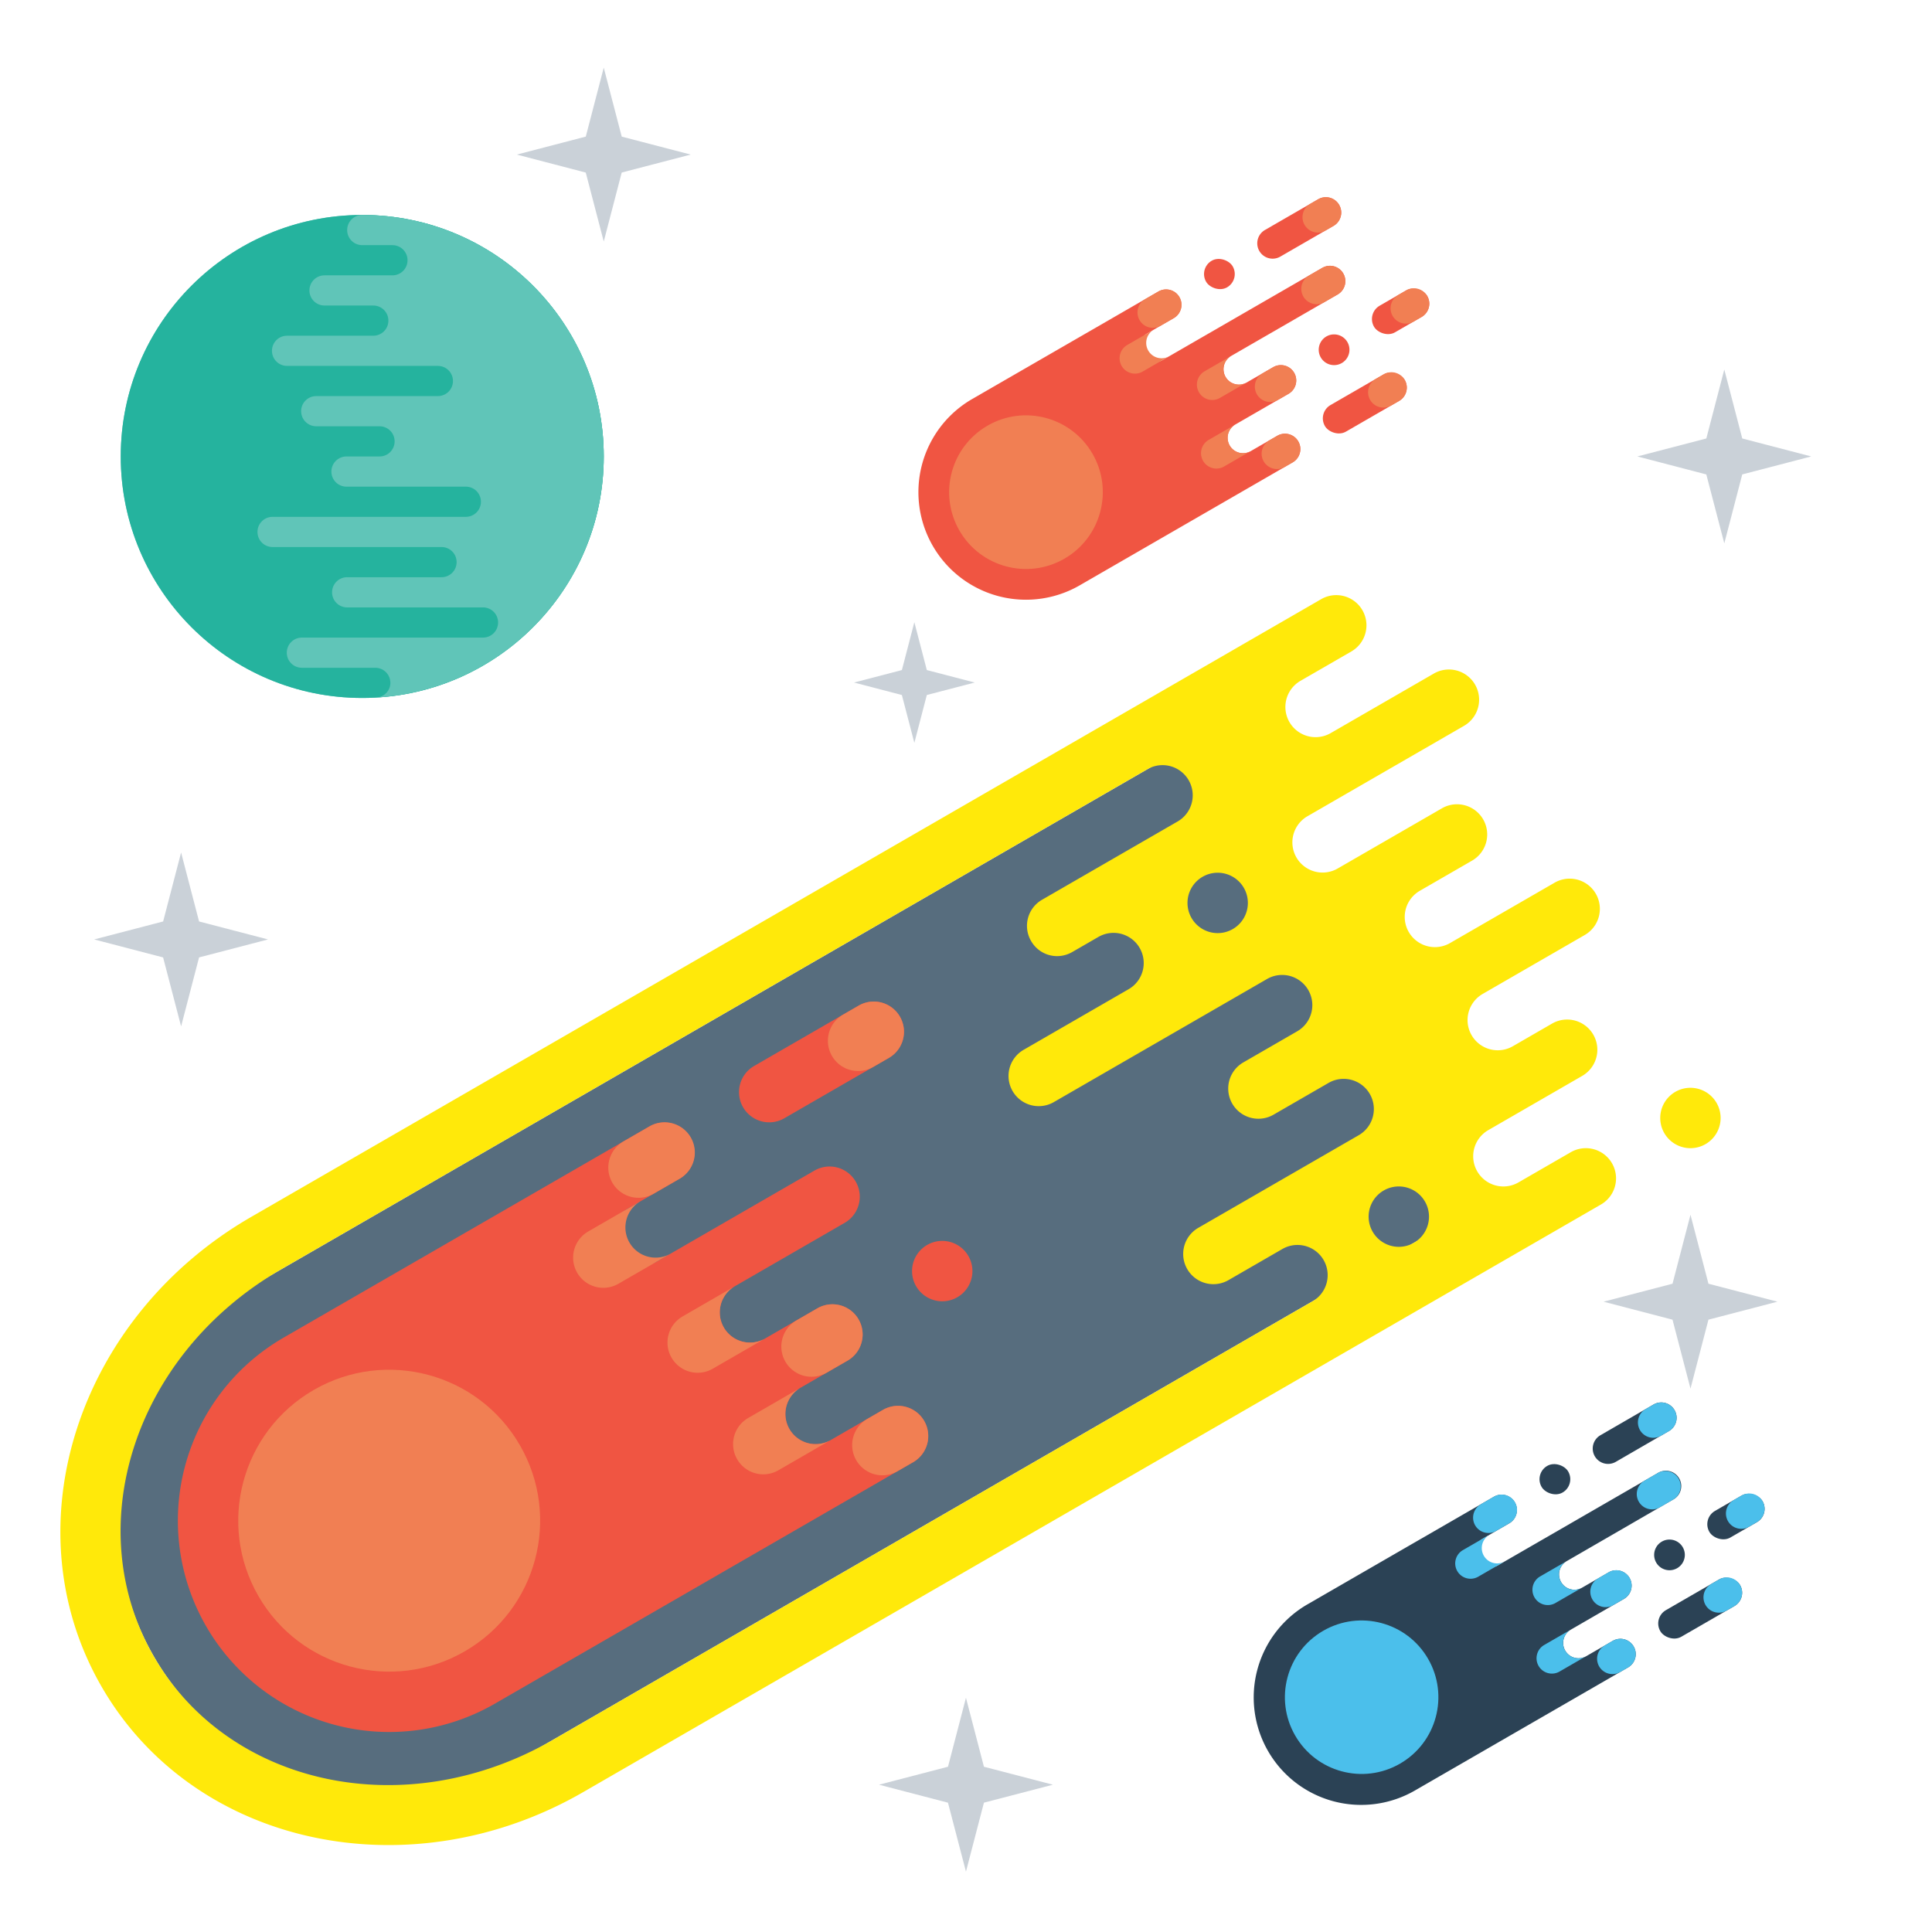 <svg xmlns="http://www.w3.org/2000/svg" width="32" height="32" id="rain"><g color="#000" transform="translate(0 -1020.802)"><g transform="rotate(-30 32.335 1037.16)"><path style="isolation:auto;mix-blend-mode:normal" fill="#576d7e" d="M5.532 1027.362a4.499 4.499 0 0 0-4.532 4.5c0 2.473 1.99 4.5 4.532 4.5h18.247v-9H14.5z" overflow="visible"></path><path style="isolation:auto;mix-blend-mode:normal" fill="#f05542" d="M5.5 1028.362a3.5 3.5 0 1 0 0 7h8a.499.499 0 1 0 0-1h-1a.499.499 0 1 1 0-1h.9a.499.499 0 1 0 0-1h-1a.499.499 0 1 1 0-1h2.1a.499.499 0 1 0 0-1h-3.005a.499.499 0 1 1 0-1h1a.499.499 0 1 0 0-1H9.03zm10 4a.499.499 0 1 1 0 1 .499.499 0 1 1 0-1zm-1-4h2a.499.499 0 1 1 0 1h-2a.499.499 0 1 1 0-1z" overflow="visible"></path><path style="isolation:auto;mix-blend-mode:normal" fill="#f17f53" d="M10.75 1029.362a.499.499 0 1 0 0 1h1a.499.499 0 1 1 0-1zm.65 2a.499.499 0 1 0 0 1h1a.499.499 0 1 1 0-1zm.1 2a.499.499 0 1 0 0 1h1a.499.499 0 1 1 0-1zm1.7 1h.3a.499.499 0 1 1 0 1h-.3a.499.499 0 1 1 0-1zm-.2-2h.4a.499.499 0 1 1 0 1H13a.499.499 0 1 1 0-1zm-1-4h.5a.499.499 0 1 1 0 1H12a.499.499 0 1 1 0-1zm4.2 0h.3a.499.499 0 1 1 0 1h-.3a.499.499 0 1 1 0-1z" overflow="visible"></path><path style="isolation:auto;mix-blend-mode:normal" fill="#ffe90a" d="M6.035 1026.362c-3.309 0-6.035 2.433-6.035 5.5s2.726 5.5 6.035 5.5H25.5a.499.499 0 1 0 0-1h-1a.499.499 0 1 1 0-1h1.797a.499.499 0 1 0 0-1h-.75a.499.499 0 1 1 0-1H27.5a.499.499 0 1 0 0-1h-2a.499.499 0 1 1 0-1h1a.499.499 0 1 0 0-1h-1.994a.499.499 0 1 1 0-1H27.5a.499.499 0 1 0 0-1h-1.973a.499.499 0 1 1 0-1h.973a.499.499 0 1 0 0-1H16zm0 1H22.6a.499.499 0 1 1 0 1h-2.592c-.277 0-.5.223-.5.5 0 .281.223.5.5.5h.5a.499.499 0 1 1 0 1H18.5a.499.499 0 1 0 0 1h4.078a.499.499 0 1 1 0 1h-1.031a.499.499 0 1 0 0 1H22.6a.499.499 0 1 1 0 1h-3.069a.499.499 0 1 0 0 1h1.031a.499.499 0 1 1 0 1H6.035c-2.824 0-5.035-2.027-5.035-4.5s2.21-4.5 5.035-4.5zm16.465 2a.5.5 0 1 1 0 1 .5.5 0 0 1 0-1zm0 6a.5.5 0 1 1 0 1 .5.5 0 0 1 0-1zm5 1a.5.5 0 1 0 0 1 .5.5 0 0 0 0-1z" overflow="visible"></path><circle cx="5.5" cy="1031.862" r="2.5" fill="#f17f53" overflow="visible" style="isolation:auto;mix-blend-mode:normal"></circle></g><g transform="rotate(-30 928.51 756.326) scale(.509)"><path style="isolation:auto;mix-blend-mode:normal" fill="#f05542" d="M5.5 1050.862a3.5 3.5 0 1 0 0 7h8a.499.499 0 1 0 0-1h-1a.499.499 0 1 1 0-1h2a.499.499 0 1 0 0-1h-1a.499.499 0 1 1 0-1h4a.499.499 0 1 0 0-1h-6.005a.499.499 0 1 1 0-1h1a.499.499 0 1 0 0-1H9.03z" overflow="visible"></path><path style="isolation:auto;mix-blend-mode:normal" fill="#f05542" d="M16.5 1054.862a.499.499 0 1 1 0 1 .499.499 0 1 1 0-1z" overflow="visible"></path><rect width="3" height="1" x="15" y="1056.862" fill="#f05542" overflow="visible" ry=".5" style="isolation:auto;mix-blend-mode:normal"></rect><rect width="1" height="1" x="14" y="1050.862" fill="#f05542" overflow="visible" ry=".5" style="isolation:auto;mix-blend-mode:normal"></rect><rect width="2" height="1" x="18" y="1054.862" fill="#f05542" overflow="visible" ry=".5" style="isolation:auto;mix-blend-mode:normal"></rect><path style="isolation:auto;mix-blend-mode:normal" fill="#f05542" d="M16.5 1050.862h2a.499.499 0 1 1 0 1h-2a.499.499 0 1 1 0-1z" overflow="visible"></path><path style="isolation:auto;mix-blend-mode:normal" fill="#f17f53" d="M10.75 1051.862a.499.499 0 1 0 0 1h1a.499.499 0 1 1 0-1zm1.75 2a.499.499 0 1 0 0 1h1a.499.499 0 1 1 0-1zm-1 2a.499.499 0 1 0 0 1h1a.499.499 0 1 1 0-1zm1.7 1h.3a.499.499 0 1 1 0 1h-.3a.499.499 0 1 1 0-1zm.9-2h.4a.499.499 0 1 1 0 1h-.4a.499.499 0 1 1 0-1zm2.9-2h.5a.499.499 0 1 1 0 1H17a.499.499 0 1 1 0-1zm-5-2h.5a.499.499 0 1 1 0 1H12a.499.499 0 1 1 0-1zm5.2 6h.3a.499.499 0 1 1 0 1h-.3a.499.499 0 1 1 0-1zm2-2h.3a.499.499 0 1 1 0 1h-.3a.499.499 0 1 1 0-1zm-1-4h.3a.499.499 0 1 1 0 1h-.3a.499.499 0 1 1 0-1z" overflow="visible"></path><circle style="isolation:auto;mix-blend-mode:normal" cx="5.5" cy="1054.362" r="2.5" fill="#f17f53" overflow="visible"></circle></g><g transform="matrix(.25 0 0 .25 88.5 769.272)"><circle cx="-330" cy="1036.362" r="16" fill="#60c5b8" overflow="visible" style="isolation:auto;mix-blend-mode:normal"></circle><circle style="isolation:auto;mix-blend-mode:normal" cx="-330" cy="1036.362" r="16" fill="#25b39e" overflow="visible"></circle><path style="isolation:auto;mix-blend-mode:normal" fill="#60c5b8" d="M-330 1020.362c-.554 0-1 .446-1 1s.446 1 1 1h2c.554 0 1 .446 1 1s-.446 1-1 1h-4.5c-.554 0-1 .446-1 1s.446 1 1 1h3.232c.554 0 1 .446 1 1s-.446 1-1 1h-5.714c-.554 0-1 .446-1 1s.446 1 1 1H-324.99c.554 0 1 .446 1 1s-.446 1-1 1h-8.059c-.554 0-1 .446-1 1s.446 1 1 1h4.194c.554 0 1 .446 1 1s-.446 1-1 1h-2.19c-.554 0-1 .446-1 1s.446 1 1 1h7.908c.554 0 1 .446 1 1s-.446 1-1 1h-12.805c-.554 0-1 .446-1 1s.446 1 1 1h11.194c.554 0 1 .446 1 1s-.446 1-1 1H-331c-.554 0-1 .446-1 1s.446 1 1 1h9c.554 0 1 .446 1 1s-.446 1-1 1h-12c-.554 0-1 .446-1 1s.446 1 1 1H-329.137c.554 0 1 .446 1 1 0 .486-.35.87-.808.961 8.407-.555 14.943-7.535 14.945-15.96 0-8.837-7.163-16-16-16z" overflow="visible"></path></g><path style="isolation:auto;mix-blend-mode:normal" fill="#2b4255" d="M21.663 1047.371a1.78 1.78 0 1 0 1.78 3.083l3.083-1.78.44-.254a.254.254 0 1 0-.254-.44l-.44.254a.254.254 0 1 1-.254-.44l.88-.509a.254.254 0 1 0-.254-.44l-.44.254a.254.254 0 1 1-.254-.44l1.76-1.018a.254.254 0 1 0-.253-.44l-2.645 1.527a.254.254 0 1 1-.254-.44l.44-.255a.254.254 0 1 0-.255-.44l-1.525.88z" overflow="visible"></path><path style="isolation:auto;mix-blend-mode:normal" fill="#2b4255" d="M27.525 1046.336a.254.254 0 1 1 .254.44.254.254 0 0 1-.254-.44z" overflow="visible"></path><rect style="isolation:auto;mix-blend-mode:normal" width="1.526" height=".509" x="-500.094" y="920.933" fill="#2b4255" overflow="visible" ry=".254" transform="rotate(-30)"></rect><rect style="isolation:auto;mix-blend-mode:normal" width=".509" height=".509" x="-500.602" y="917.881" fill="#2b4255" overflow="visible" ry=".254" transform="rotate(-30)"></rect><rect style="isolation:auto;mix-blend-mode:normal" width="1.017" height=".509" x="-498.568" y="919.916" fill="#2b4255" overflow="visible" ry=".254" transform="rotate(-30)"></rect><path style="isolation:auto;mix-blend-mode:normal" fill="#2b4255" d="m26.508 1044.574.88-.509a.254.254 0 1 1 .255.44l-.881.51a.254.254 0 1 1-.254-.441z" overflow="visible"></path><path style="isolation:auto;mix-blend-mode:normal" fill="#4bbfeb" d="M24.23 1046.477a.254.254 0 1 0 .254.44l.44-.254a.254.254 0 1 1-.254-.44zm1.279.436a.254.254 0 1 0 .254.44l.44-.254a.254.254 0 1 1-.254-.44zm.068 1.135a.254.254 0 1 0 .254.44l.44-.254a.254.254 0 1 1-.254-.44zm1.003.008.132-.076a.254.254 0 1 1 .254.44l-.132.076a.254.254 0 1 1-.254-.44zm-.112-1.11.176-.102a.254.254 0 1 1 .254.44l-.176.103a.253.253 0 0 1-.347-.093.254.254 0 0 1 .093-.348zm.768-1.618.22-.127a.254.254 0 1 1 .255.44l-.22.127a.254.254 0 1 1-.254-.44zm-2.71.39.22-.127a.254.254 0 1 1 .254.44l-.22.128a.254.254 0 1 1-.254-.44zm3.816 1.32.132-.075a.254.254 0 1 1 .254.44l-.132.076a.254.254 0 1 1-.254-.44zm.372-1.389.132-.076a.254.254 0 1 1 .254.44l-.132.077a.254.254 0 1 1-.254-.44zm-1.458-1.507.132-.076a.254.254 0 1 1 .255.44l-.132.076a.254.254 0 1 1-.255-.44z" overflow="visible"></path><circle cx="-504.925" cy="919.662" r="1.271" fill="#4bbfeb" overflow="visible" transform="rotate(-30)" style="isolation:auto;mix-blend-mode:normal"></circle><path style="isolation:auto;mix-blend-mode:normal" fill="#cad1d8" d="m-9.56 1056.856-1.658-1.68-2.276.626 1.681-1.658-.627-2.276 1.658 1.681 2.276-.627-1.681 1.658z" overflow="visible" transform="rotate(30 -951.395 797.632) scale(.5)"></path><path style="isolation:auto;mix-blend-mode:normal" fill="#cad1d8" d="m-9.56 1056.856-1.658-1.68-2.276.626 1.681-1.658-.627-2.276 1.658 1.681 2.276-.627-1.681 1.658z" overflow="visible" transform="rotate(30 -923.637 804.195) scale(.5)"></path><path style="isolation:auto;mix-blend-mode:normal" fill="#cad1d8" d="m-9.56 1056.856-1.658-1.68-2.276.626 1.681-1.658-.627-2.276 1.658 1.681 2.276-.627-1.681 1.658z" overflow="visible" transform="rotate(30 -923.687 841.328) scale(.5)"></path><path style="isolation:auto;mix-blend-mode:normal" fill="#cad1d8" d="m-9.56 1056.856-1.658-1.68-2.276.626 1.681-1.658-.627-2.276 1.658 1.681 2.276-.627-1.681 1.658z" overflow="visible" transform="rotate(30 -950.091 847.283) scale(.5)"></path><path style="isolation:auto;mix-blend-mode:normal" fill="#cad1d8" d="m-9.56 1056.856-1.658-1.68-2.276.626 1.681-1.658-.627-2.276 1.658 1.681 2.276-.627-1.681 1.658z" overflow="visible" transform="rotate(30 -971.02 828.89) scale(.5)"></path><path style="isolation:auto;mix-blend-mode:normal" fill="#cad1d8" d="m-9.56 1056.856-1.658-1.68-2.276.626 1.681-1.658-.627-2.276 1.658 1.681 2.276-.627-1.681 1.658z" overflow="visible" transform="rotate(30 -1237.563 734.368) scale(.347)"></path></g></svg>